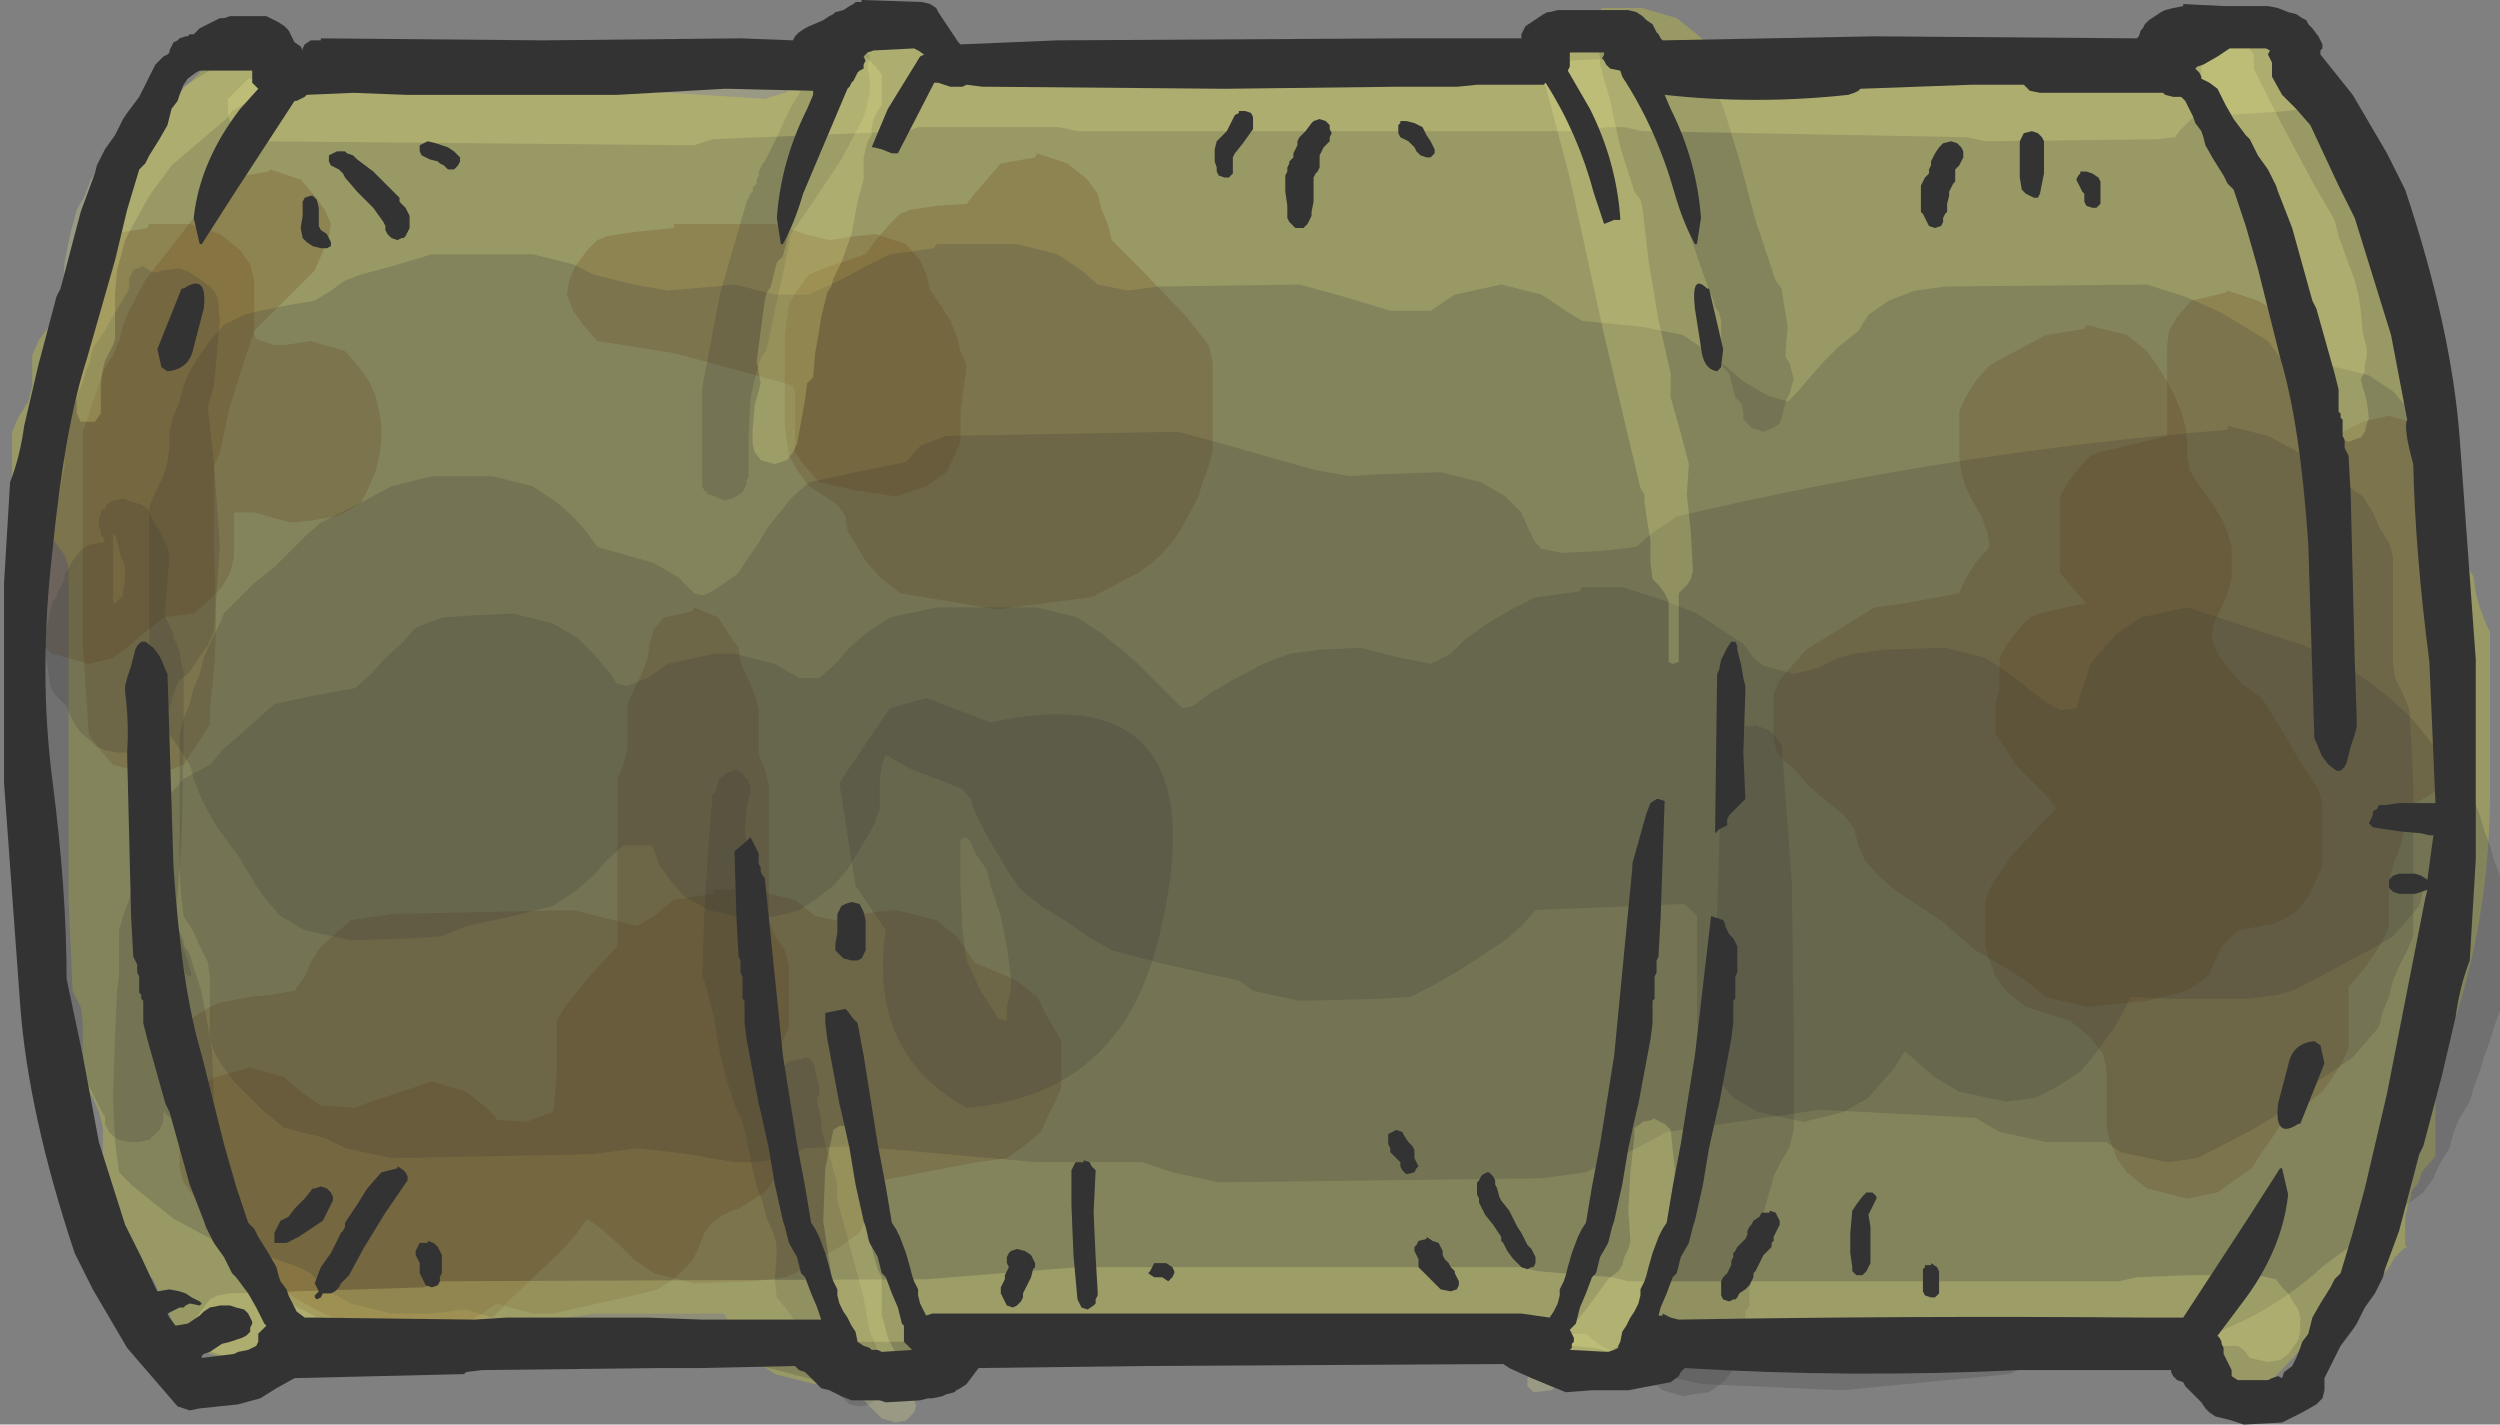 <?xml version="1.0" encoding="UTF-8" standalone="no"?>
<svg xmlns:xlink="http://www.w3.org/1999/xlink" height="35.3px" width="61.95px" xmlns="http://www.w3.org/2000/svg">
  <rect width="100%" height="100%" fill="#808080" stroke="none"/>
  <g transform="matrix(1.0, 0.0, 0.0, 1.0, 30.95, 17.75)">
    <path d="M11.5 -16.55 L11.75 -16.3 22.35 -16.3 22.6 -16.7 22.85 -17.05 23.25 -17.3 23.5 -17.4 24.25 -17.55 25.1 -17.3 25.6 -16.9 26.0 -16.55 26.35 -16.2 26.5 -15.8 26.6 -15.45 26.75 -15.05 26.75 -14.7 26.75 -14.3 26.75 -13.95 26.8 -13.6 27.5 -12.8 28.6 -11.65 28.85 -11.3 29.25 -10.55 29.3 -9.8 29.35 -8.3 29.35 -7.95 29.35 -6.45 29.35 -5.7 29.35 -5.3 29.45 -4.95 29.7 -4.55 29.95 -4.15 30.15 -3.8 30.35 -3.45 30.4 -3.05 30.5 -2.7 30.65 -2.3 30.75 -2.1 30.75 1.65 Q30.8 5.25 29.5 8.6 L29.5 8.8 29.5 8.9 29.5 9.0 29.5 9.05 29.5 9.15 29.45 9.25 29.45 9.35 29.4 9.45 29.4 9.75 29.4 10.9 29.35 10.95 29.1 11.25 29.05 11.3 29.0 11.5 28.95 11.6 28.85 11.7 28.8 11.8 28.8 11.9 28.75 12.05 28.7 12.15 28.7 12.25 28.65 12.35 28.65 12.45 28.65 12.75 28.65 12.9 28.65 13.1 28.7 13.15 28.6 13.2 28.5 13.3 28.4 13.4 28.25 13.65 28.1 13.85 27.95 14.05 27.85 14.15 27.65 14.25 26.2 15.55 25.25 16.55 24.75 16.55 23.75 16.35 20.75 15.8 11.25 15.8 10.35 16.2 10.0 16.45 9.25 16.55 8.25 16.3 7.75 15.95 7.4 15.55 7.35 15.3 -4.25 15.3 -5.5 15.7 -6.0 15.95 -6.75 16.05 -8.25 16.35 -9.25 16.55 -10.75 16.55 -11.75 16.3 -12.25 15.95 -12.65 15.55 -12.8 15.2 -13.0 14.8 -16.25 14.8 -20.25 15.45 -22.0 15.95 -22.75 16.0 -24.75 16.05 -25.75 15.8 -26.25 15.45 -26.65 15.05 -26.8 14.7 -27.0 14.3 -27.15 13.95 -27.6 13.55 -28.0 13.2 -28.25 12.8 -28.35 12.45 -28.4 12.05 -28.4 11.3 -28.4 10.55 -28.4 10.2 -28.5 9.8 -28.65 9.45 -28.9 9.05 -28.9 8.7 -28.9 8.3 -28.9 7.95 -28.9 7.55 -28.95 7.2 -29.15 6.8 -29.25 4.55 -29.25 4.2 -29.25 1.55 -29.25 -1.8 -29.25 -3.7 -29.35 -4.0 -29.65 -4.4 -30.1 -4.8 -30.5 -5.2 -30.6 -5.55 -30.65 -5.95 -30.65 -6.3 -30.65 -6.7 -30.65 -7.05 -30.5 -7.4 -30.25 -7.8 -30.15 -8.2 -30.15 -8.55 -30.15 -8.95 -30.0 -9.3 -29.75 -9.65 -29.4 -10.05 -29.25 -10.45 -29.15 -10.8 -29.0 -11.2 -28.9 -11.55 -28.65 -11.95 -28.5 -12.3 -28.4 -12.7 -28.15 -13.05 -28.0 -13.45 -27.65 -13.8 -27.4 -14.2 -27.15 -14.55 -27.0 -14.95 -26.65 -15.3 -26.25 -15.7 -25.9 -16.05 -25.4 -16.3 -24.75 -16.4 -21.25 -16.45 -20.4 -16.2 -19.9 -15.8 -12.0 -15.3 -11.5 -15.45 -11.15 -15.65 -10.9 -15.8 -10.4 -16.05 -10.0 -16.4 -9.65 -16.7 -9.4 -16.8 -8.75 -16.95 -7.9 -16.7 -7.4 -16.3 6.1 -16.3 6.5 -16.7 7.25 -17.05 7.75 -17.3 8.0 -17.4 8.7 -17.5 8.75 -17.55 9.75 -17.55 10.6 -17.3 11.1 -16.9 11.5 -16.55" fill="#999966" fill-rule="evenodd" stroke="none"/>
    <path d="M19.6 -2.55 L20.25 -2.7 20.75 -2.8 20.4 -3.2 20.1 -3.55 20.1 -3.95 20.1 -4.3 20.1 -4.7 20.1 -5.05 20.1 -5.45 20.3 -5.8 20.6 -6.2 20.85 -6.45 21.1 -6.55 21.75 -6.7 22.75 -6.95 22.75 -7.3 22.75 -7.7 22.75 -8.05 22.75 -8.45 22.75 -9.2 22.8 -9.55 23.0 -9.9 23.35 -10.3 24.2 -10.5 24.25 -10.55 25.0 -10.3 25.35 -10.1 26.0 -9.8 26.35 -9.4 26.6 -9.05 26.7 -8.7 26.75 -8.3 26.75 -7.95 26.75 -7.55 26.75 -6.95 27.1 -7.05 27.6 -7.3 28.25 -7.45 29.1 -7.2 29.6 -6.8 29.85 -6.4 30.0 -6.05 30.15 -4.55 30.1 -1.95 30.1 -0.45 30.1 0.7 29.95 1.05 29.75 1.45 29.5 1.8 28.85 2.2 28.6 2.55 28.6 2.95 28.5 3.3 28.35 3.7 28.25 4.05 28.25 4.45 28.25 4.8 28.25 5.2 28.1 5.55 27.85 5.95 27.6 6.3 27.25 6.7 27.25 7.05 27.25 7.45 27.25 7.8 27.25 8.2 27.1 8.55 26.85 8.95 26.6 9.3 26.1 9.7 25.6 10.05 25.35 10.45 25.1 10.8 24.85 11.2 24.35 11.55 24.0 11.8 23.25 11.95 22.25 11.7 21.75 11.3 21.5 10.95 21.35 10.55 21.25 10.2 21.25 9.8 21.25 9.45 21.25 9.05 21.25 8.7 21.15 8.35 20.85 7.95 20.35 7.55 19.25 7.2 18.75 6.8 18.5 6.45 18.35 6.05 18.25 5.7 18.25 5.3 18.25 4.95 18.25 4.55 18.4 4.2 18.9 3.45 19.6 2.7 20.0 2.3 19.8 2.0 19.35 1.55 19.0 1.2 18.75 0.8 18.5 0.45 18.5 0.05 18.5 -0.3 18.6 -0.7 18.6 -1.05 18.6 -1.45 18.8 -1.8 19.1 -2.2 19.35 -2.45 19.6 -2.55" fill="#663300" fill-opacity="0.2" fill-rule="evenodd" stroke="none"/>
    <path d="M19.75 -9.45 L20.7 -9.6 20.75 -9.7 21.75 -9.45 22.25 -9.05 22.5 -8.7 22.75 -8.3 22.95 -7.9 23.1 -7.55 23.2 -7.2 23.25 -6.8 23.25 -6.45 23.3 -6.1 23.6 -5.65 23.85 -5.3 24.1 -4.9 24.25 -4.55 24.35 -4.2 24.35 -3.8 24.35 -3.45 24.25 -3.05 24.1 -2.7 23.9 -2.3 23.85 -1.95 24.0 -1.55 24.25 -1.2 24.6 -0.8 25.1 -0.45 25.35 -0.05 25.6 0.35 26.0 1.05 26.5 1.8 26.6 2.2 26.6 2.55 26.6 2.95 26.6 3.3 26.6 3.7 26.45 4.05 26.25 4.45 26.0 4.8 25.6 5.05 25.35 5.15 24.5 5.3 24.1 5.7 23.95 6.05 23.75 6.45 23.25 6.8 22.25 7.05 21.25 7.15 20.75 7.2 19.75 6.95 19.25 6.55 18.7 6.2 18.0 5.8 17.6 5.45 17.2 5.1 16.0 4.3 15.6 3.95 15.25 3.55 15.1 3.2 15.0 2.8 14.75 2.45 14.25 2.05 13.85 1.7 13.5 1.3 13.1 0.95 13.0 0.55 13.0 0.2 13.0 -0.2 13.0 -0.55 13.15 -0.9 13.8 -1.65 15.5 -2.7 16.25 -2.8 17.6 -3.05 17.75 -3.4 18.0 -3.8 18.35 -4.2 18.3 -4.55 18.15 -4.95 17.95 -5.3 17.75 -5.7 17.65 -6.05 17.6 -6.45 17.6 -6.8 17.6 -7.2 17.6 -7.55 17.75 -7.9 18.0 -8.3 18.35 -8.7 19.0 -9.05 19.75 -9.45" fill="#663300" fill-opacity="0.2" fill-rule="evenodd" stroke="none"/>
    <path d="M-13.75 -2.7 L-13.15 -2.45 -12.9 -2.05 -12.65 -1.7 -12.6 -1.35 -12.4 -0.9 -12.25 -0.55 -12.15 -0.2 -12.15 0.2 -12.15 0.55 -12.15 0.95 -12.0 1.3 -11.9 1.7 -11.9 2.45 -11.9 3.55 -11.9 4.7 -11.9 5.05 -11.75 5.45 -11.5 5.8 -11.4 6.2 -11.4 6.55 -11.4 6.95 -11.4 7.3 -11.4 7.7 -11.55 8.05 -11.75 8.45 -12.0 8.8 -11.85 9.2 -11.65 9.6 -11.5 9.95 -11.4 10.3 -11.4 10.7 -11.5 11.05 -11.75 11.45 -12.0 11.8 -12.4 12.05 -12.65 12.2 Q-13.0 12.3 -13.3 12.55 L-13.5 12.8 -13.65 13.2 -13.8 13.5 -14.25 13.95 -14.65 14.2 -15.25 14.35 -17.25 14.8 -17.75 14.8 -18.65 14.55 -19.0 14.8 -19.4 15.05 -19.65 15.15 -20.25 15.3 Q-21.95 15.4 -23.4 14.55 L-24.0 14.2 -24.75 13.45 -25.85 12.3 -26.4 11.55 -26.5 11.2 -26.5 10.8 -26.5 10.45 -26.5 10.05 -26.35 9.7 -26.15 9.3 -25.65 8.95 -24.75 8.7 -23.9 8.95 -23.5 9.3 -23.15 9.55 -23.0 9.65 -22.15 9.7 -21.9 9.6 -21.15 9.35 -20.25 9.05 -19.4 9.3 -18.9 9.7 -18.65 9.95 -18.65 10.0 -17.9 10.05 -17.25 9.8 -17.2 9.45 -17.15 8.7 -17.15 7.95 -17.15 7.55 -16.95 7.2 -16.35 6.45 -15.65 5.7 -15.65 4.55 -15.65 3.05 -15.65 1.55 -15.5 1.2 -15.4 0.8 -15.4 0.45 -15.4 0.05 -15.4 -0.3 -15.25 -0.65 -15.05 -1.05 -14.9 -1.45 -14.85 -1.8 -14.75 -2.15 -14.5 -2.45 -14.25 -2.5 -13.8 -2.6 -13.75 -2.7" fill="#663300" fill-opacity="0.2" fill-rule="evenodd" stroke="none"/>
    <path d="M-10.0 4.95 L-9.25 4.85 -8.75 4.8 -7.75 5.05 -7.25 5.45 -7.0 5.8 -6.8 6.1 -5.75 6.55 -5.25 6.95 -5.05 7.35 -4.85 7.7 -4.65 8.05 -4.65 8.45 -4.65 8.8 -4.65 9.2 -4.8 9.55 -5.0 9.95 -5.15 10.3 -5.65 10.7 -6.0 10.95 -6.75 11.05 -9.1 11.5 -9.15 11.7 -9.3 12.05 -9.5 12.45 -9.65 12.8 -10.15 13.15 -10.9 13.6 -11.25 13.8 -11.5 13.9 -12.25 14.0 -13.75 14.05 -14.75 13.8 -15.25 13.45 -15.65 13.05 -16.05 12.7 -16.4 12.45 -16.65 12.8 -17.0 13.2 -18.15 14.3 -18.9 15.05 -19.25 15.3 -19.5 15.4 -20.25 15.55 -21.25 15.55 -22.25 15.3 Q-22.65 15.15 -23.0 14.95 L-23.75 14.55 -24.5 14.2 -24.9 13.8 -25.25 13.45 -25.6 13.05 -25.75 12.7 -25.85 12.3 -25.9 11.95 -25.9 11.55 -25.95 11.2 -26.15 10.8 -26.25 10.45 -26.4 10.05 -26.6 9.7 -26.75 9.3 -26.75 8.95 -26.75 8.55 -26.65 8.2 -26.4 7.8 -26.15 7.45 -25.75 7.2 -25.5 7.1 -24.75 6.95 -24.25 6.9 -23.65 6.8 -23.4 6.45 -23.25 6.1 -23.0 5.7 -22.25 5.05 -21.25 4.9 -16.75 4.8 -15.75 5.05 -15.15 5.2 -14.75 4.95 -14.25 4.55 -13.3 4.4 -13.25 4.3 -12.25 4.3 -11.25 4.55 -10.75 4.95 -10.25 5.05 -10.0 4.95" fill="#663300" fill-opacity="0.2" fill-rule="evenodd" stroke="none"/>
    <path d="M-6.15 -13.7 L-5.3 -13.85 -5.25 -13.95 -4.5 -13.7 -4.0 -13.3 -3.75 -12.95 -3.65 -12.55 -3.5 -12.2 -3.4 -11.8 -2.7 -11.1 -1.55 -9.9 -1.0 -9.2 -0.9 -8.8 -0.9 -8.45 -0.9 -7.7 -0.9 -6.95 -0.9 -6.55 -1.0 -6.2 -1.15 -5.8 -1.25 -5.45 -1.65 -4.7 Q-2.05 -4.0 -2.75 -3.55 L-3.9 -2.95 -6.25 -2.65 -8.65 -3.05 -9.15 -3.45 -9.5 -3.85 -9.95 -4.6 -10.0 -4.95 -10.2 -5.25 -10.9 -5.7 -11.2 -6.1 -11.4 -6.45 -11.5 -7.2 -11.5 -8.3 -11.5 -9.45 -11.4 -10.2 -11.2 -10.55 -10.9 -10.95 -10.4 -11.15 -9.5 -11.45 -9.25 -11.8 -8.9 -12.2 -8.65 -12.45 -8.4 -12.55 -7.75 -12.65 -7.0 -12.7 -6.8 -12.95 -6.5 -13.3 -6.15 -13.7" fill="#663300" fill-opacity="0.2" fill-rule="evenodd" stroke="none"/>
    <path d="M-11.0 -11.95 L-10.4 -11.8 -9.75 -11.9 -9.25 -11.95 -8.5 -11.7 -8.15 -11.3 -8.0 -10.95 -7.9 -10.55 -7.65 -10.2 -7.4 -9.8 -7.25 -9.45 -7.15 -9.05 -7.0 -8.7 -7.05 -8.3 -7.1 -7.95 -7.15 -7.55 -7.15 -7.2 -7.15 -6.8 -7.3 -6.45 -7.5 -6.05 -8.0 -5.7 -8.75 -5.45 -9.75 -5.6 -10.65 -5.8 -11.0 -6.2 -11.25 -6.55 -11.25 -6.95 -11.25 -7.3 -11.25 -7.7 -11.25 -8.05 -11.3 -8.2 -14.25 -9.0 -16.15 -9.3 -16.5 -9.7 -16.75 -10.05 -16.9 -10.45 -16.85 -10.8 -16.7 -11.15 -16.4 -11.55 -16.15 -11.8 -15.9 -11.9 -15.25 -12.0 -14.25 -12.1 -14.25 -12.2 -11.75 -12.2 -11.0 -11.95" fill="#663300" fill-opacity="0.2" fill-rule="evenodd" stroke="none"/>
    <path d="M-24.6 -9.35 L-24.15 -9.2 -23.9 -9.2 -23.25 -9.3 -22.4 -9.05 -22.05 -8.65 -21.8 -8.3 -21.65 -7.95 -21.55 -7.55 -21.5 -7.2 -21.5 -6.8 -21.55 -6.45 -21.65 -6.05 -21.8 -5.7 -22.0 -5.3 -22.4 -5.05 -22.65 -4.95 -23.25 -4.85 -23.75 -4.8 -24.65 -5.05 -25.15 -5.05 -25.15 -4.7 -25.15 -4.3 -25.15 -3.95 -25.25 -3.55 -25.45 -3.2 -25.8 -2.85 -26.15 -2.55 -26.9 -2.45 -27.4 -2.05 -27.8 -1.7 -28.15 -1.45 -28.75 -1.3 -29.65 -1.55 -30.15 -1.95 -30.4 -2.3 -30.5 -2.7 -30.5 -3.05 -30.5 -3.8 -30.5 -4.95 -30.5 -5.7 -30.45 -6.05 -30.25 -6.45 -30.0 -6.8 -29.9 -7.2 -29.9 -7.55 -29.9 -7.95 -29.9 -8.7 -29.9 -9.05 -29.75 -9.4 -29.55 -9.8 -29.4 -10.2 -29.0 -10.55 -28.9 -10.95 -28.75 -11.3 -28.4 -11.7 -28.15 -11.95 -27.9 -12.0 -27.3 -12.1 -27.25 -12.2 -26.25 -12.2 -25.5 -11.95 -25.0 -11.55 -24.75 -11.2 -24.65 -10.8 -24.65 -10.45 -24.65 -10.05 -24.65 -9.7 -24.65 -9.45 -24.6 -9.35" fill="#663300" fill-opacity="0.2" fill-rule="evenodd" stroke="none"/>
    <path d="M-23.5 -13.3 L-23.15 -12.9 -22.9 -12.55 -22.75 -12.2 -22.8 -11.85 -23.0 -11.4 -23.15 -11.05 -23.5 -10.7 -23.9 -10.3 -24.25 -9.95 -24.65 -9.55 -24.9 -8.8 -25.25 -7.7 -25.5 -6.55 -25.65 -6.2 -25.65 -4.3 -25.6 -2.45 Q-25.6 -1.3 -25.75 -0.2 L-25.75 0.2 -26.0 0.6 -26.2 0.9 -26.4 1.2 -26.65 1.3 -27.25 1.45 -28.15 1.2 -28.5 0.8 -28.75 0.45 -28.9 -1.8 -28.9 -4.05 -28.9 -6.7 -28.9 -7.05 -28.75 -7.45 -28.65 -7.8 -28.5 -8.2 -28.4 -8.55 -28.15 -8.95 -28.0 -9.3 -27.9 -9.7 -27.75 -10.05 -27.35 -10.8 -26.15 -12.35 -25.15 -13.3 -24.9 -13.4 -24.3 -13.5 -24.25 -13.55 -23.5 -13.3" fill="#663300" fill-opacity="0.2" fill-rule="evenodd" stroke="none"/>
    <path d="M8.25 -9.8 L9.75 -9.65 10.75 -9.45 11.35 -9.05 11.85 -8.65 12.25 -8.3 12.85 -7.95 13.35 -7.8 13.6 -8.05 13.9 -8.4 14.25 -8.8 14.6 -9.15 15.1 -9.55 15.35 -9.95 15.85 -10.3 16.5 -10.55 17.25 -10.65 22.25 -10.7 23.2 -10.4 24.1 -10.0 25.25 -9.3 25.5 -8.95 Q25.6 -8.8 25.75 -8.8 L26.75 -8.7 27.75 -8.45 28.35 -8.05 28.7 -7.65 29.0 -7.3 29.1 -6.95 29.25 -6.55 29.35 -6.2 29.4 -5.8 29.5 -5.45 29.6 -5.05 29.75 -4.7 29.85 -4.3 29.85 -3.95 29.85 -2.8 29.85 -2.05 29.85 -1.7 29.85 -0.95 29.85 -0.2 29.85 0.55 29.8 1.3 29.75 1.7 29.6 2.05 29.35 2.45 29.35 2.8 29.35 3.2 29.35 3.55 29.25 3.95 29.1 4.3 29.0 4.7 28.7 5.05 28.35 5.45 27.75 5.8 27.0 6.2 26.35 6.55 25.85 6.8 25.5 6.9 24.75 7.0 22.75 7.0 21.85 6.95 21.65 7.35 21.45 7.7 21.2 8.05 20.9 8.45 20.6 8.8 20.0 9.2 19.5 9.45 18.75 9.55 17.6 9.3 17.0 8.95 16.6 8.6 16.25 8.3 16.0 8.7 15.7 9.05 15.35 9.45 14.75 9.8 13.75 10.05 12.6 9.8 12.0 9.45 11.65 9.05 11.4 8.7 11.25 8.3 11.15 7.95 11.1 7.55 11.1 6.8 11.1 6.45 11.1 6.05 11.1 5.7 11.1 5.3 11.1 4.95 10.85 4.7 10.75 4.65 7.1 4.8 6.75 5.2 6.35 5.55 5.2 6.3 4.5 6.7 4.0 6.95 3.25 7.0 1.25 7.05 0.1 6.8 -0.25 6.55 -1.4 6.3 -2.25 6.1 -3.4 5.8 -4.0 5.45 -4.5 5.1 -5.15 4.7 -5.65 4.3 -5.9 3.95 -6.15 3.55 -6.35 3.2 -6.55 2.85 -6.75 2.45 -6.9 2.05 -7.1 1.8 -8.4 1.3 -9.0 0.95 -9.1 1.2 -9.15 1.55 -9.15 1.95 -9.15 2.3 -9.3 2.7 -9.5 3.05 -9.95 3.8 -10.3 4.2 -10.75 4.55 -11.15 4.8 -11.5 4.9 -12.25 5.05 -13.4 4.8 -14.0 4.45 -14.35 4.05 -14.6 3.7 -14.75 3.3 -14.8 3.2 -15.5 3.2 -15.9 3.55 -16.25 3.95 -16.65 4.3 -17.25 4.7 -18.25 4.95 -19.4 5.2 -20.0 5.45 -20.75 5.5 -22.25 5.55 -23.4 5.3 -24.0 4.95 -24.35 4.55 -24.6 4.2 -25.05 3.45 -25.35 3.05 -25.6 2.7 -25.8 2.35 -26.0 1.95 -26.15 1.55 -26.25 1.2 -26.5 0.8 -26.75 0.45 -27.0 0.05 -27.15 -0.3 -27.2 -0.7 -27.25 -1.45 -27.25 -2.2 -27.25 -2.55 -27.25 -2.95 -27.25 -3.3 -27.25 -3.7 -27.25 -4.45 -27.25 -4.8 -27.25 -5.2 -27.1 -5.55 -26.9 -5.95 -26.8 -6.3 -26.75 -6.7 -26.75 -7.05 -26.65 -7.45 -26.5 -7.8 -26.4 -8.2 -26.25 -8.55 -26.0 -8.95 -25.75 -9.3 -25.4 -9.7 -24.9 -9.95 -24.5 -10.05 -23.75 -10.2 -23.15 -10.3 -22.75 -10.55 -22.4 -10.8 -22.0 -10.95 -21.25 -11.15 -20.25 -11.45 -17.75 -11.45 -16.75 -11.2 -16.25 -10.95 -15.25 -10.7 -14.4 -10.55 -13.25 -10.65 -12.75 -10.7 -11.75 -10.45 -10.9 -10.45 -10.15 -10.8 -9.4 -11.2 -8.9 -11.45 -8.5 -11.5 -7.8 -11.6 -7.75 -11.7 -5.75 -11.7 -4.75 -11.45 -4.15 -11.05 -3.75 -10.7 -3.0 -10.55 -2.25 -10.65 1.25 -10.7 2.35 -10.4 3.5 -10.05 4.5 -10.05 5.1 -10.45 6.25 -10.7 7.25 -10.45 7.85 -10.05 8.25 -9.8" fill="#333333" fill-opacity="0.2" fill-rule="evenodd" stroke="none"/>
    <path d="M4.75 -6.05 L5.75 -5.8 6.35 -5.45 6.75 -5.05 6.9 -4.7 7.1 -4.3 7.25 -4.15 7.75 -4.05 8.75 -4.1 9.6 -4.2 10.0 -4.55 10.6 -4.95 Q17.35 -6.55 24.25 -7.1 L24.25 -7.2 25.25 -6.95 26.0 -6.55 26.75 -6.2 27.1 -5.8 27.6 -5.45 27.85 -5.05 28.0 -4.7 28.25 -4.3 28.35 -3.95 28.35 -3.55 28.35 -3.2 28.35 -2.45 28.35 -1.7 28.35 -1.3 28.4 -0.95 28.6 -0.55 28.75 -0.2 28.8 0.55 28.85 1.7 28.85 3.55 28.85 5.45 28.7 5.8 28.5 6.2 28.35 6.55 28.25 6.95 28.1 7.3 28.0 7.7 27.7 8.05 27.35 8.45 26.85 8.8 26.25 9.2 25.85 9.55 25.35 9.95 24.85 10.25 23.5 10.95 22.75 11.05 21.6 10.8 21.25 10.55 20.75 10.55 19.75 10.55 18.6 10.3 18.0 9.95 14.15 9.75 10.35 10.3 9.6 10.7 8.85 11.05 8.35 11.3 7.25 11.45 -0.75 11.55 -1.9 11.3 -2.65 11.05 -3.75 11.05 -5.25 11.05 -9.75 10.65 -11.0 10.7 -11.5 10.95 -12.25 11.05 -12.75 11.05 -13.9 10.85 -15.15 10.7 -16.25 10.85 -21.25 10.95 -22.4 10.7 -22.9 10.45 -23.9 10.2 -24.4 9.8 -24.75 9.45 -25.15 9.05 -25.45 8.65 -25.65 8.3 -25.75 7.95 -25.75 7.55 -25.75 7.2 -25.75 6.8 -25.75 6.45 -25.8 6.1 -26.0 5.7 -26.15 5.35 -26.4 4.95 -26.45 4.55 -26.5 3.8 -26.5 2.7 -26.5 1.2 -26.5 0.45 -26.4 0.05 -26.25 -0.3 -26.15 -0.7 -26.0 -1.05 -25.9 -1.45 -25.75 -1.8 -25.55 -2.2 -25.4 -2.55 -25.0 -2.95 -24.65 -3.3 -24.15 -3.7 -23.4 -4.45 -23.0 -4.8 -22.5 -5.05 -21.9 -5.35 -21.25 -5.7 -20.25 -5.95 -18.75 -5.95 -17.75 -5.7 -17.15 -5.3 -16.75 -4.95 -16.4 -4.55 -16.15 -4.2 -14.75 -3.8 -14.15 -3.45 -13.75 -3.05 -13.55 -3.0 Q-13.35 -3.05 -13.15 -3.2 L-12.65 -3.55 -12.4 -3.95 -12.15 -4.3 -11.95 -4.65 -11.35 -5.4 -10.9 -5.8 -9.75 -6.05 -8.5 -6.3 -8.15 -6.7 -7.5 -6.95 -1.75 -7.05 -0.65 -6.75 1.65 -6.1 2.5 -5.95 3.25 -6.0 4.75 -6.05" fill="#333333" fill-opacity="0.2" fill-rule="evenodd" stroke="none"/>
    <path d="M-9.55 -16.6 L-9.5 -16.5 -9.4 -16.35 -9.4 -16.25 -9.45 -16.15 -9.45 -16.05 -9.4 -15.85 -9.4 -15.7 -9.4 -15.5 -9.4 -15.4 -9.45 -15.3 -9.45 -15.2 -9.5 -15.0 -9.55 -14.85 -9.6 -14.75 -10.1 -13.8 -10.9 -12.6 -11.35 -11.95 -11.5 -11.2 -11.75 -10.05 -11.95 -9.1 -12.0 -9.0 -12.05 -8.95 -12.1 -8.85 -12.15 -8.75 -12.15 -8.65 -12.2 -8.55 -12.35 -7.9 -12.4 -6.95 -12.4 -6.0 -12.4 -5.95 -12.45 -5.85 -12.45 -5.75 -12.5 -5.65 -12.55 -5.55 -12.7 -5.45 -12.8 -5.4 -13.0 -5.35 -13.25 -5.45 -13.4 -5.5 -13.5 -5.6 -13.55 -5.7 -13.55 -8.15 -13.1 -10.5 -12.45 -12.75 -12.4 -12.85 -12.35 -12.95 -12.3 -13.0 -12.3 -13.1 -12.2 -13.2 -12.2 -13.3 -12.15 -13.4 -12.15 -13.5 -12.1 -13.6 -12.05 -13.7 -12.0 -13.75 -11.95 -13.85 -11.7 -14.35 -11.35 -15.1 -10.95 -15.75 -10.95 -15.85 -10.95 -15.95 -10.9 -16.0 -10.9 -16.1 -10.9 -16.2 -10.8 -16.3 -10.7 -16.4 -10.55 -16.5 -10.5 -16.6 -10.4 -16.7 -10.3 -16.75 -10.2 -16.85 -10.0 -16.85 -9.75 -16.8 -9.65 -16.7 -9.55 -16.6" fill="#333333" fill-opacity="0.2" fill-rule="evenodd" stroke="none"/>
    <path d="M-10.2 11.6 L-10.2 11.7 -10.2 11.8 -10.2 11.9 -10.2 12.0 -9.9 13.1 -9.55 14.4 -9.4 15.25 -9.35 15.35 -9.3 15.45 -9.2 15.75 -9.1 16.1 -9.1 16.5 -9.1 16.55 -9.15 16.65 -9.15 16.75 -9.2 16.85 -9.3 16.95 -9.4 17.05 -9.65 17.1 -9.9 17.05 -10.1 16.85 -10.5 16.5 -10.7 16.3 -10.7 16.2 -10.75 16.1 -10.8 16.0 -10.8 15.9 -10.85 15.8 -10.9 15.75 -10.95 15.65 -10.95 15.55 -10.95 15.45 -11.1 15.2 -11.45 14.7 -11.7 14.4 -11.75 13.95 -11.7 13.3 Q-11.7 12.95 -11.85 12.65 L-11.9 12.55 -11.95 12.45 -12.0 12.25 -12.05 12.05 -12.1 11.9 -12.15 11.8 -12.3 11.25 -12.45 10.45 -12.6 9.9 -12.65 9.85 -12.7 9.75 -12.95 9.0 -13.15 8.15 -13.25 7.5 -13.3 7.3 -13.4 6.9 -13.5 6.55 -13.55 6.45 -13.5 4.95 -13.4 3.25 -13.3 2.05 -13.3 1.95 -13.2 1.85 -13.2 1.75 -13.15 1.65 -13.15 1.55 -13.05 1.5 -12.95 1.4 -12.75 1.35 -12.75 1.3 -12.55 1.4 -12.5 1.5 -12.4 1.6 -12.4 1.65 -12.35 1.75 -12.35 1.85 -12.4 2.05 -12.45 2.25 -12.45 2.4 -12.5 2.8 -12.45 3.15 -12.45 3.25 -12.5 4.1 -12.5 5.15 -12.5 6.05 -12.5 6.15 -12.45 6.25 -12.25 7.1 -12.05 8.15 -11.8 8.8 -11.6 8.75 -11.5 8.65 -11.4 8.55 -11.15 8.5 -11.1 8.5 -11.0 8.45 -10.85 8.5 -10.8 8.6 -10.75 8.7 -10.75 8.8 -10.7 9.0 -10.65 9.15 -10.65 9.25 -10.65 9.35 -10.7 9.45 -10.7 9.55 -10.65 9.75 -10.6 10.0 -10.6 10.2 -10.5 10.6 -10.35 11.05 -10.2 11.6" fill="#333333" fill-opacity="0.2" fill-rule="evenodd" stroke="none"/>
    <path d="M-27.65 -5.3 L-27.45 -5.25 -27.3 -5.15 -27.25 -5.05 -27.15 -4.85 -27.0 -4.6 -26.85 -4.3 -26.8 -4.2 -26.75 -3.95 -26.8 -3.35 -26.85 -2.8 -26.85 -2.5 -26.85 -2.45 -26.8 -2.35 -26.75 -2.25 -26.7 -2.15 -26.65 -2.05 -26.65 -1.95 -26.6 -1.85 -26.5 -1.6 -26.45 -1.3 -26.4 -1.1 -26.4 0.75 -26.45 3.1 -26.6 5.05 -26.55 5.15 -26.55 5.25 -26.5 5.35 -26.45 5.45 -26.4 5.55 -26.4 5.65 -26.35 5.75 -26.3 5.8 -26.25 5.9 -25.95 6.85 -25.7 8.25 -25.65 9.5 -25.7 9.55 -25.7 9.65 -25.75 9.75 -25.8 9.85 -25.95 9.95 -26.05 10.0 -26.25 10.05 -26.4 10.05 -26.65 10.0 -26.8 9.9 -26.9 9.8 -26.9 9.85 -26.9 9.95 -26.9 10.05 -26.95 10.15 -27.0 10.25 -27.05 10.3 -27.25 10.5 -27.3 10.5 -27.5 10.55 -27.75 10.55 -28.0 10.5 -28.15 10.4 -28.25 10.3 -28.3 10.2 -28.35 10.1 -28.35 10.0 -28.35 9.9 -28.4 9.85 -28.45 9.75 -28.55 9.55 -28.7 9.25 -28.75 9.15 -28.8 9.05 -28.8 9.0 -28.9 8.9 -29.0 8.6 -29.15 8.05 -29.3 7.4 -29.4 7.1 -29.4 7.0 -29.45 6.9 -29.55 6.75 -29.65 6.55 -29.7 6.45 -29.85 6.1 -30.0 5.4 -30.15 4.65 -30.25 4.4 -30.25 2.05 -30.1 -0.8 -29.65 -2.85 -29.55 -2.95 -29.55 -3.0 -29.5 -3.1 -29.45 -3.2 -29.4 -3.3 -29.35 -3.4 -29.35 -3.5 -29.3 -3.6 -29.25 -3.65 -29.15 -3.85 -29.0 -4.05 -28.9 -4.15 -28.75 -4.25 -28.5 -4.3 -28.4 -4.3 -28.35 -4.35 -28.4 -4.45 -28.45 -4.5 -28.45 -4.6 -28.5 -4.7 -28.5 -4.8 -28.5 -4.9 -28.45 -5.0 -28.45 -5.1 -28.35 -5.15 -28.3 -5.25 -28.15 -5.35 -28.1 -5.35 -27.9 -5.4 -27.65 -5.3" fill="#333333" fill-opacity="0.2" fill-rule="evenodd" stroke="none"/>
    <path d="M-25.55 -9.25 L-25.65 -8.2 -25.8 -7.65 -25.65 -6.3 -25.5 -4.2 -25.65 -2.1 -25.8 -1.75 -25.95 -1.55 -26.05 -1.4 -26.25 -1.1 -26.35 -1.0 -26.5 -0.9 -26.55 -0.8 -26.6 -0.7 -26.65 -0.5 -26.7 -0.45 -26.7 -0.35 -26.75 -0.25 -26.8 -0.15 -26.8 -0.05 -26.85 0.05 -26.9 0.15 -26.9 0.25 -26.95 0.35 -27.0 0.4 -27.1 0.5 -27.3 0.7 -27.4 0.8 -27.45 0.85 -27.55 0.9 -28.0 0.9 -28.3 0.85 -28.55 0.75 -28.95 0.4 -29.1 0.2 -29.2 0.0 -29.3 -0.25 -29.4 -0.35 -29.6 -0.55 -29.65 -0.65 -29.7 -0.75 -29.9 -2.05 -29.75 -4.2 -29.35 -6.2 -29.35 -6.45 -29.3 -6.65 -29.3 -6.75 -29.3 -6.85 -29.3 -7.0 -29.3 -7.2 -29.2 -7.4 -29.15 -7.6 -29.15 -7.7 -29.1 -7.75 -29.05 -7.85 -29.0 -8.05 -28.95 -8.15 -28.9 -8.25 -28.85 -8.45 -28.8 -8.6 -28.75 -8.7 -28.7 -8.8 -28.7 -8.9 -28.65 -9.1 -28.6 -9.2 -28.35 -9.55 -28.25 -9.75 -28.1 -10.0 -27.8 -10.5 -27.75 -10.6 -27.75 -10.7 -27.75 -10.75 -27.75 -10.85 -27.7 -10.95 -27.65 -11.05 -27.55 -11.1 -27.4 -11.15 -27.25 -11.05 -27.15 -11.0 -27.05 -11.0 -26.95 -11.05 -26.5 -11.1 -26.25 -11.0 -25.95 -10.8 -25.75 -10.65 -25.65 -10.55 -25.6 -10.45 -25.55 -10.35 -25.5 -9.8 -25.55 -9.25 M-28.05 -4.35 L-28.1 -4.5 -28.15 -4.5 -28.15 -3.85 -28.15 -3.2 -28.15 -2.8 -28.1 -2.8 -28.05 -2.85 -27.95 -2.95 -27.9 -3.0 -27.9 -3.1 -27.85 -3.4 -27.85 -3.7 -27.9 -3.85 -27.95 -3.95 -28.0 -4.15 -28.05 -4.35" fill="#333333" fill-opacity="0.2" fill-rule="evenodd" stroke="none"/>
    <path d="M-26.7 5.3 L-26.65 5.0 -26.55 5.1 -26.45 5.6 -26.3 6.05 -26.2 6.4 -26.25 6.45 -26.35 6.4 -26.5 5.85 -26.7 5.3" fill="#333333" fill-opacity="0.2" fill-rule="evenodd" stroke="none"/>
    <path d="M1.0 -1.55 L1.75 -1.65 2.75 -1.7 3.75 -1.45 4.5 -1.3 5.0 -1.55 5.35 -1.9 5.9 -2.3 6.6 -2.7 7.1 -2.95 7.5 -3.0 8.2 -3.1 8.25 -3.2 9.25 -3.2 10.2 -2.9 11.1 -2.55 11.7 -2.15 12.25 -1.8 12.5 -1.45 12.75 -1.25 13.5 -1.05 14.1 -1.2 14.6 -1.45 15.0 -1.55 15.75 -1.65 17.25 -1.7 18.25 -1.45 18.85 -1.05 19.35 -0.65 19.75 -0.35 20.1 -0.15 20.5 -0.2 20.6 -0.55 20.75 -0.95 20.85 -1.3 21.15 -1.65 21.5 -2.05 22.1 -2.45 23.25 -2.7 26.15 -1.75 Q27.7 -1.1 28.9 0.15 L30.1 1.7 30.35 2.05 30.5 2.45 30.6 2.8 30.75 3.2 30.85 3.55 31.0 3.95 31.0 4.3 31.0 4.7 31.0 5.05 31.0 5.45 31.0 6.2 31.0 6.95 31.0 7.3 30.85 7.7 30.75 8.05 30.6 8.45 30.5 8.8 30.35 9.2 30.25 9.55 30.0 9.95 29.85 10.3 29.75 10.7 29.5 11.1 29.35 11.45 29.1 11.8 26.65 13.6 Q24.85 15.25 22.45 15.7 L19.35 16.05 18.85 16.3 14.7 16.7 11.25 16.55 10.1 16.3 9.35 15.95 8.65 15.55 8.35 15.3 7.85 15.3 7.0 15.55 5.45 15.8 1.25 16.05 0.1 15.8 -1.0 15.45 -1.9 15.2 -2.5 15.45 -3.25 15.55 -6.0 15.8 -7.15 16.15 -8.25 16.45 -10.75 16.45 -11.9 16.15 -12.65 15.95 -13.0 15.8 -13.5 15.85 -14.25 15.9 -15.25 15.95 -16.4 15.65 -17.5 15.3 -19.4 14.7 -19.5 14.7 -20.25 14.8 -21.25 14.8 -22.25 14.55 -22.9 14.2 -23.25 13.8 -23.55 13.65 -24.25 13.4 -25.25 13.2 -26.0 12.8 -26.65 12.45 -27.15 12.05 -27.65 11.65 -28.0 11.3 -28.1 10.55 -28.15 9.45 -28.1 7.95 -28.05 6.8 -28.0 6.45 -28.0 5.3 -27.9 4.95 -27.75 4.55 -27.65 4.2 -27.5 3.8 -27.25 3.05 -27.0 2.3 -26.75 1.95 -26.4 1.55 -25.75 1.2 -25.4 0.8 -25.0 0.45 -24.55 0.05 -24.15 -0.3 -23.25 -0.5 -22.15 -0.7 -21.75 -1.05 -21.4 -1.45 -21.0 -1.8 -20.65 -2.2 -20.0 -2.45 -19.25 -2.5 -18.25 -2.55 -17.25 -2.3 -16.65 -1.95 -16.25 -1.55 -15.9 -1.15 -15.65 -0.8 -15.4 -0.75 -14.9 -0.95 -14.4 -1.3 -13.25 -1.55 -12.75 -1.55 -11.75 -1.3 -11.15 -0.95 -10.65 -0.95 -10.25 -1.3 -9.9 -1.7 -9.5 -2.05 -8.9 -2.45 -7.75 -2.7 -5.25 -2.7 -4.25 -2.45 -3.65 -2.05 -3.15 -1.65 -2.75 -1.3 -2.0 -0.55 -1.65 -0.2 -1.4 -0.25 -1.0 -0.55 -0.4 -0.9 0.35 -1.3 1.0 -1.55 M-6.9 3.1 L-7.0 3.0 -7.15 3.05 -7.15 4.2 -7.1 5.3 -7.0 6.05 -6.65 6.8 -6.2 7.5 -6.0 7.55 -6.0 7.2 -5.9 6.8 -5.9 6.45 -6.0 5.7 -6.15 4.95 -6.4 4.2 -6.5 3.8 -6.75 3.45 -6.9 3.1" fill="#333333" fill-opacity="0.2" fill-rule="evenodd" stroke="none"/>
    <path d="M-6.4 0.15 Q-0.6 -1.1 -2.25 5.55 -3.2 9.4 -7.0 9.7 -9.45 8.35 -9.0 5.3 L-9.75 4.2 -10.15 1.65 -8.9 -0.2 -8.0 -0.45 -6.4 0.15" fill="#333333" fill-opacity="0.2" fill-rule="evenodd" stroke="none"/>
    <path d="M12.9 0.35 L13.05 0.5 13.2 0.7 13.45 4.1 13.5 7.85 13.5 10.25 13.45 10.45 13.4 10.65 13.3 10.85 13.2 11.0 13.1 11.2 13.0 11.4 12.95 11.6 12.85 11.95 12.7 12.5 12.55 12.9 12.55 13.1 12.55 13.25 12.55 13.45 12.55 13.65 12.5 13.85 12.45 14.0 12.4 14.2 12.4 14.4 12.4 14.6 12.3 14.75 12.3 14.95 12.3 15.15 12.2 15.35 12.15 15.5 12.15 15.7 12.15 15.9 12.05 16.05 11.95 16.25 11.8 16.45 11.55 16.65 11.4 16.75 11.0 16.8 10.75 16.85 10.25 16.7 10.0 16.5 9.8 16.3 9.7 16.15 9.65 15.95 9.65 15.75 9.65 15.6 9.65 15.4 9.65 15.2 9.7 15.0 9.8 14.85 9.95 14.65 10.05 14.45 10.1 14.25 10.2 13.9 10.3 13.5 10.45 13.15 10.45 12.95 10.45 12.75 10.5 12.6 10.6 12.4 10.7 12.2 10.75 11.8 10.9 11.25 11.15 10.7 11.2 10.5 11.3 10.3 11.4 10.15 11.5 9.95 11.55 6.75 11.65 3.2 11.75 0.75 11.85 0.6 12.0 0.4 12.2 0.25 12.5 0.25 12.5 0.2 12.9 0.35" fill="#333333" fill-opacity="0.2" fill-rule="evenodd" stroke="none"/>
    <path d="M10.5 -16.75 L10.9 -16.6 11.05 -16.4 11.15 -16.25 11.3 -16.05 11.4 -15.85 11.5 -15.65 11.55 -15.5 11.65 -15.3 11.75 -15.1 12.15 -13.8 12.55 -12.3 13.05 -10.8 13.2 -10.6 13.25 -10.25 13.35 -9.65 13.3 -9.1 13.3 -8.9 13.4 -8.75 13.45 -8.55 13.5 -8.35 13.45 -8.2 13.4 -8.0 13.3 -7.8 13.25 -7.6 13.2 -7.4 13.15 -7.25 13.0 -7.15 12.75 -7.05 12.45 -7.15 12.25 -7.35 12.25 -7.55 12.2 -7.75 12.05 -7.9 12.0 -8.1 11.95 -8.3 11.9 -8.5 11.75 -8.65 11.7 -8.85 11.7 -9.05 11.7 -9.25 11.7 -9.4 11.7 -9.8 11.65 -10.0 11.55 -10.15 11.5 -10.35 11.4 -10.55 10.95 -11.85 10.45 -13.55 10.05 -15.05 10.0 -15.2 9.85 -15.45 9.75 -15.6 9.75 -15.8 9.75 -16.0 9.8 -16.15 9.9 -16.35 10.0 -16.55 10.2 -16.65 10.5 -16.7 10.5 -16.75" fill="#333333" fill-opacity="0.2" fill-rule="evenodd" stroke="none"/>
    <path d="M8.0 -14.5 L-4.25 -14.5 -4.7 -14.6 -8.2 -14.6 -8.45 -14.5 -13.3 -14.3 -13.75 -14.15 -24.5 -14.25 -24.95 -14.35 -25.1 -14.55 -25.25 -14.75 -25.3 -14.9 -25.3 -15.1 -25.3 -15.3 -25.15 -15.45 -24.8 -15.8 -17.5 -16.1 -16.2 -16.0 -16.05 -16.0 -13.95 -16.05 -13.5 -16.15 -9.6 -16.3 -9.5 -16.5 -9.35 -16.65 -9.2 -16.8 -9.05 -16.85 -8.75 -16.9 -8.0 -16.9 -7.55 -16.8 -7.35 -16.6 -7.25 -16.5 -7.2 -16.45 -4.5 -16.35 -4.1 -16.25 Q2.85 -15.9 9.75 -16.35 L10.15 -16.25 18.25 -16.1 18.65 -16.0 22.05 -16.0 22.25 -16.15 22.45 -16.35 22.55 -16.5 23.0 -16.55 25.75 -16.6 26.15 -16.5 26.4 -16.3 26.5 -16.1 26.55 -15.9 26.55 -15.75 26.5 -15.55 26.45 -15.35 26.25 -15.2 26.05 -15.05 25.75 -15.0 23.4 -14.85 23.2 -14.65 23.05 -14.5 22.95 -14.35 22.5 -14.3 18.25 -14.25 17.8 -14.35 9.75 -14.5 9.3 -14.6 8.9 -14.6 8.0 -14.5" fill="#ffff99" fill-opacity="0.2" fill-rule="evenodd" stroke="none"/>
    <path d="M26.05 15.1 L26.05 15.25 26.0 15.45 25.9 15.6 25.75 15.8 25.55 15.95 25.25 16.0 24.8 15.9 24.65 15.7 24.5 15.6 24.25 15.6 23.25 15.6 22.15 15.65 21.75 15.75 9.0 15.75 8.55 15.65 7.0 15.5 6.55 15.4 -4.3 15.4 -4.75 15.5 -6.5 15.5 -20.05 15.5 -20.5 15.65 -24.1 15.75 -24.5 15.9 -25.25 15.9 -25.7 15.75 -26.05 15.6 -26.2 15.35 -26.25 15.2 -26.2 15.05 -26.05 14.85 -25.9 14.65 -25.75 14.45 -25.55 14.35 -25.25 14.3 -20.45 14.15 -20.0 14.0 -8.0 13.95 -4.25 13.65 6.75 13.65 7.15 13.75 9.0 13.9 9.4 14.0 21.55 14.0 22.0 13.9 23.25 13.85 24.25 13.85 24.5 13.85 25.0 13.85 25.45 13.95 25.6 14.15 25.75 14.3 25.9 14.55 26.0 14.7 26.05 14.9 26.05 15.1" fill="#ffff99" fill-opacity="0.2" fill-rule="evenodd" stroke="none"/>
    <path d="M8.0 -17.25 L8.4 -17.1 8.55 -16.9 8.65 -16.75 8.65 -16.55 8.7 -16.35 8.7 -16.15 8.95 -15.25 9.2 -14.1 9.55 -13.0 9.7 -12.8 9.75 -12.6 9.9 -11.3 10.15 -9.8 10.45 -8.5 10.45 -7.9 10.65 -7.2 10.85 -6.45 10.9 -6.25 10.85 -5.5 10.95 -4.55 11.0 -3.6 10.95 -3.4 10.85 -3.25 10.65 -3.05 10.65 -2.65 10.65 -2.1 10.65 -1.55 10.65 -1.35 10.5 -1.3 10.4 -1.35 10.4 -1.55 10.4 -1.75 10.4 -2.1 10.4 -2.5 10.4 -2.85 10.3 -3.05 10.15 -3.25 10.0 -3.4 9.95 -3.8 9.95 -4.35 9.85 -4.95 9.8 -5.3 9.8 -5.5 9.7 -5.65 8.8 -9.45 7.95 -13.35 7.3 -15.8 7.3 -16.0 7.3 -16.15 7.3 -16.35 7.3 -16.55 7.35 -16.75 7.45 -16.9 7.55 -17.1 8.0 -17.2 8.0 -17.25" fill="#ffff99" fill-opacity="0.2" fill-rule="evenodd" stroke="none"/>
    <path d="M23.75 -16.65 L23.9 -16.8 24.0 -16.85 24.25 -16.9 24.55 -16.8 24.75 -16.6 24.9 -16.4 24.9 -16.25 24.9 -16.05 25.55 -14.75 26.35 -13.25 26.9 -12.3 27.0 -11.9 27.2 -11.35 27.4 -10.8 27.5 -10.4 27.55 -10.05 27.6 -9.5 27.7 -9.1 27.7 -8.9 27.65 -8.75 27.65 -8.55 27.55 -8.35 27.6 -8.15 27.65 -8.0 27.7 -7.8 27.75 -7.4 27.7 -7.25 27.65 -7.05 27.55 -6.9 27.5 -6.9 27.25 -6.8 26.95 -6.9 26.75 -7.1 26.7 -7.3 26.65 -7.65 26.55 -8.05 26.45 -8.4 26.3 -8.6 26.15 -9.55 25.95 -10.65 25.55 -11.8 24.8 -13.1 24.05 -14.6 23.55 -15.55 23.55 -15.75 23.6 -15.9 23.6 -16.1 23.65 -16.5 23.75 -16.65" fill="#ffff99" fill-opacity="0.2" fill-rule="evenodd" stroke="none"/>
    <path d="M-28.3 -13.65 L-27.9 -14.2 -27.35 -14.8 -27.0 -15.15 -26.8 -15.35 -26.25 -15.7 -25.35 -16.25 -25.25 -16.3 -24.5 -16.5 -24.25 -16.55 -23.95 -16.4 -23.8 -16.25 -23.75 -16.05 -23.6 -15.85 -23.7 -15.7 -23.85 -15.5 -24.2 -15.5 -24.6 -15.35 -24.95 -15.15 -25.2 -15.0 -25.35 -14.8 -26.7 -13.65 -27.25 -12.9 -27.75 -12.0 -27.85 -11.8 -28.05 -11.05 -28.1 -10.5 -28.1 -10.1 -28.1 -9.55 -28.1 -9.35 -28.15 -9.2 -28.25 -9.0 -28.35 -8.8 -28.4 -8.6 -28.45 -8.25 -28.45 -7.85 -28.45 -7.65 -28.45 -7.5 -28.6 -7.3 -28.95 -7.3 -29.05 -7.5 -29.05 -7.65 -29.05 -8.05 -29.05 -8.4 -29.05 -8.6 -29.15 -8.8 -29.3 -9.0 -29.4 -9.9 -29.4 -10.5 -29.35 -11.25 -29.2 -12.0 -29.1 -12.35 -29.05 -12.55 -28.85 -12.9 -28.7 -13.3 -28.55 -13.5 -28.3 -13.65" fill="#ffff99" fill-opacity="0.2" fill-rule="evenodd" stroke="none"/>
    <path d="M-9.75 -16.4 L-9.45 -16.3 -9.25 -16.1 -9.1 -15.9 -9.1 -15.75 -9.1 -15.55 -9.1 -15.35 -9.1 -15.15 -9.2 -15.0 -9.3 -14.8 -9.35 -14.6 -9.35 -14.4 -9.45 -14.25 -9.55 -13.85 -9.55 -13.65 -9.55 -13.5 -9.55 -13.3 -9.7 -12.75 -9.85 -11.95 -10.1 -11.25 -10.2 -11.05 -10.3 -10.85 -10.35 -10.65 -10.45 -10.5 -10.5 -10.3 -10.6 -9.9 -10.65 -9.55 -10.75 -9.0 -10.8 -8.4 -10.95 -8.25 -11.0 -7.85 -11.1 -7.3 -11.2 -6.75 -11.3 -6.55 -11.45 -6.35 -11.75 -6.25 -12.1 -6.35 -12.25 -6.55 -12.3 -6.75 -12.3 -7.1 -12.25 -7.7 -12.1 -8.25 -12.2 -8.8 -12.1 -9.55 -12.0 -10.3 -11.95 -10.5 -11.85 -10.65 -11.8 -10.85 -11.7 -11.25 -11.55 -11.4 -11.4 -12.0 -11.2 -12.75 -11.0 -13.5 -10.95 -13.65 -10.95 -13.85 -10.95 -14.05 -10.95 -14.25 -10.85 -14.4 -10.8 -14.6 -10.75 -14.8 -10.7 -15.0 -10.55 -15.15 -10.45 -15.35 -10.4 -15.55 -10.35 -15.75 -10.35 -15.9 -10.3 -16.1 -10.1 -16.3 -9.75 -16.4" fill="#ffff99" fill-opacity="0.2" fill-rule="evenodd" stroke="none"/>
    <path d="M-9.7 10.35 L-9.6 10.5 -9.55 11.25 -9.5 12.2 -9.45 12.95 -9.35 13.15 -9.3 13.35 -9.2 13.7 -9.1 13.9 -9.1 14.1 -9.1 14.25 -9.1 14.45 -9.1 14.65 -9.1 14.85 -9.05 15.0 -9.0 15.2 -8.95 15.4 -8.85 15.6 -8.55 16.15 -8.35 16.7 -8.25 17.1 -8.3 17.25 -8.4 17.35 -8.5 17.45 -8.75 17.5 -9.1 17.4 -9.5 17.0 -9.85 16.45 -10.05 16.1 -10.1 15.9 -10.2 15.7 -10.3 15.35 -10.35 15.15 -10.35 14.75 -10.35 14.4 -10.35 14.0 -10.35 13.85 -10.55 12.5 -10.5 11.2 -10.3 10.25 -10.15 10.15 -10.0 10.15 -9.85 10.15 -9.7 10.35" fill="#ffff99" fill-opacity="0.2" fill-rule="evenodd" stroke="none"/>
    <path d="M10.3 10.1 L10.45 10.25 10.55 11.2 10.55 12.35 10.55 13.25 10.5 13.45 10.45 13.65 10.4 13.85 10.3 14.0 10.2 14.2 10.15 14.4 9.95 14.6 9.7 14.95 9.5 15.35 8.8 15.85 7.7 16.5 7.5 16.7 7.05 16.75 6.9 16.6 6.9 16.4 7.0 16.2 7.2 16.0 7.25 15.85 7.4 15.65 7.55 15.45 7.9 15.25 8.35 14.7 8.9 13.95 9.15 13.75 9.25 13.6 9.3 13.4 9.4 13.2 9.45 13.0 9.4 12.25 9.45 11.3 9.55 10.4 9.55 10.2 9.7 10.1 9.75 10.05 10.0 10.0 10.0 9.95 10.3 10.1" fill="#ffff99" fill-opacity="0.2" fill-rule="evenodd" stroke="none"/>
    <path d="M15.15 -15.55 L15.1 -15.5 15.0 -15.45 14.85 -15.4 Q12.55 -15.15 10.3 -15.4 L10.45 -15.05 Q11.1 -13.75 11.2 -12.35 L11.1 -11.7 11.05 -11.7 Q10.75 -12.25 10.55 -12.95 10.1 -14.55 9.25 -15.85 L9.2 -16.0 8.95 -16.05 8.85 -16.15 8.8 -16.25 8.75 -16.3 8.8 -16.4 8.8 -16.45 7.95 -16.45 7.95 -16.4 7.95 -16.3 7.95 -16.2 7.95 -16.1 7.9 -16.0 8.45 -15.05 Q9.1 -13.75 9.2 -12.35 L9.2 -12.3 9.05 -12.3 8.8 -12.2 8.55 -12.95 Q8.15 -14.45 7.35 -15.7 L7.3 -15.65 5.65 -15.65 5.15 -15.6 3.6 -15.6 -0.6 -15.55 -6.4 -15.6 -6.6 -15.6 -7.0 -15.65 -7.1 -15.6 -7.25 -15.6 -7.4 -15.6 -7.55 -15.65 -7.7 -15.7 -7.8 -15.7 -8.7 -13.95 -8.85 -13.95 -9.1 -14.05 -9.3 -14.1 -9.35 -14.1 -8.95 -15.05 -8.15 -16.35 -8.05 -16.4 -8.2 -16.5 -8.3 -16.55 -9.3 -16.5 -9.45 -16.45 -9.55 -16.35 -9.5 -16.25 -9.55 -16.15 -9.55 -16.05 -9.65 -16.0 -9.7 -15.95 -9.75 -15.85 -9.8 -15.75 -9.85 -15.7 -9.9 -15.6 -9.95 -15.55 -11.05 -12.95 Q-11.25 -12.25 -11.55 -11.7 L-11.6 -11.7 -11.7 -12.35 Q-11.6 -13.75 -10.95 -15.05 L-10.8 -15.4 -10.8 -15.5 -12.9 -15.55 -13.0 -15.55 -15.65 -15.4 -20.9 -15.4 -22.2 -15.45 -23.35 -15.4 -23.4 -15.35 -23.5 -15.3 -23.6 -15.25 -23.65 -15.25 -25.15 -12.95 -25.95 -11.7 -26.0 -11.7 -26.15 -12.35 Q-26.0 -13.75 -25.0 -15.05 L-24.55 -15.55 -24.6 -15.6 -24.7 -15.7 -24.7 -15.8 -24.7 -15.85 -24.7 -15.95 -24.7 -16.0 -24.85 -16.0 -26.0 -16.0 -26.1 -15.95 -26.3 -15.8 -26.4 -15.65 -26.5 -15.4 -26.55 -15.25 -26.7 -15.05 -26.75 -14.85 -26.8 -14.65 -27.0 -14.3 -27.25 -13.9 -27.35 -13.7 -27.5 -13.55 -27.8 -12.55 -28.1 -11.3 -28.8 -8.85 Q-29.35 -7.15 -29.65 -4.1 -30.0 -1.1 -29.65 1.6 -29.3 4.3 -29.3 6.5 L-28.9 8.4 -28.5 10.55 -27.85 12.6 -27.45 13.4 -27.1 14.15 -27.05 14.25 -26.75 14.2 -26.5 14.25 -26.35 14.3 -26.2 14.4 -26.0 14.5 -25.95 14.55 -26.0 14.6 -26.25 14.55 -26.35 14.6 -26.4 14.65 -26.5 14.65 -26.7 14.75 -26.8 14.8 -26.75 14.9 -26.6 15.1 -26.3 15.05 -26.15 14.95 -26.0 14.85 -25.9 14.75 -25.75 14.65 -25.5 14.6 -25.25 14.6 -25.1 14.65 -24.9 14.7 -24.8 14.8 -24.75 14.9 -24.7 15.0 -24.7 15.05 -24.75 15.15 -24.75 15.25 -24.85 15.35 -24.95 15.4 -25.1 15.45 -25.25 15.5 -25.45 15.55 -25.6 15.65 -25.75 15.75 -25.9 15.8 -25.95 15.85 -25.95 15.9 -25.15 15.8 -25.05 15.75 -24.8 15.7 -24.6 15.6 -24.55 15.5 -24.55 15.4 -24.55 15.3 -24.45 15.2 -24.4 15.15 -24.35 15.1 -24.4 15.05 -24.6 14.65 -24.8 14.3 -25.1 13.9 -25.2 13.8 -25.4 13.4 -25.65 13.05 -25.85 12.65 -25.9 12.5 -26.25 11.6 -26.5 10.7 -26.75 9.8 -26.85 9.6 -27.3 8.0 -27.4 7.6 -27.4 7.35 -27.4 7.1 -27.4 7.05 -27.45 7.0 -27.45 6.9 -27.5 6.85 -27.5 6.8 -27.5 6.55 -27.5 6.45 -27.55 6.35 -27.55 6.25 -27.55 6.15 -27.6 6.05 -27.65 5.95 -27.65 5.9 -27.7 5.0 -27.8 0.9 Q-27.75 0.15 -27.85 -0.6 L-27.85 -0.75 -27.8 -0.95 -27.7 -1.25 -27.6 -1.65 -27.55 -1.75 -27.45 -1.85 -27.35 -1.85 -27.15 -1.7 -27.0 -1.5 -26.95 -1.4 -26.85 -1.15 -26.8 -1.05 -26.65 3.75 Q-26.45 6.75 -25.95 8.4 L-25.4 10.6 -25.1 11.65 -24.8 12.55 -24.65 12.7 -24.55 12.9 -24.3 13.3 -24.1 13.65 -24.05 13.85 -24.0 14.0 -23.85 14.2 -23.8 14.35 -23.7 14.55 -23.6 14.75 -23.4 14.9 -23.15 14.9 -19.2 14.95 -18.4 14.9 -15.15 14.9 -14.9 14.9 -13.55 14.95 -10.8 14.95 -10.6 14.95 -10.7 14.65 -10.85 14.3 -11.0 13.9 -11.1 13.8 -11.2 13.4 -11.4 13.05 -11.5 12.65 -11.55 12.5 -11.75 11.6 -11.9 10.7 -12.1 9.8 -12.15 9.6 -12.45 8.0 -12.5 7.6 -12.5 7.35 -12.5 7.1 -12.5 7.05 -12.55 7.0 -12.55 6.8 -12.55 6.55 -12.55 6.45 -12.6 6.35 -12.6 6.25 -12.6 6.15 -12.6 6.05 -12.65 5.95 -12.65 5.9 -12.7 5.0 -12.75 3.35 -12.35 3.0 -12.3 3.1 -12.25 3.2 -12.2 3.3 -12.15 3.4 -12.15 3.45 -12.15 3.55 -12.15 3.65 -12.1 3.75 -12.1 3.85 -12.05 3.95 -12.0 4.0 -11.55 8.4 -11.2 10.6 -11.0 11.65 -10.85 12.55 -10.75 12.7 -10.65 12.9 -10.5 13.3 -10.4 13.65 -10.35 13.85 -10.3 14.0 -10.2 14.2 -10.2 14.35 -10.15 14.55 -10.05 14.75 -9.95 14.9 -9.85 15.1 -9.75 15.25 -9.7 15.5 -9.55 15.6 -9.4 15.65 -9.35 15.7 -9.2 15.7 -9.1 15.75 -8.35 15.7 -8.4 15.65 -8.5 15.55 -8.55 15.5 -8.55 15.4 -8.55 15.3 -8.55 15.2 -8.55 15.1 -8.6 15.05 -8.7 14.65 -8.85 14.3 -9.0 13.9 -9.1 13.8 -9.2 13.4 -9.4 13.05 -9.5 12.65 -9.55 12.5 -9.75 11.6 -9.9 10.7 -10.1 9.8 -10.15 9.6 -10.45 8.0 -10.5 7.6 -10.5 7.35 -10.0 7.25 -9.95 7.3 -9.8 7.5 -9.7 7.6 -9.55 8.4 -9.2 10.6 -9.0 11.65 -8.85 12.55 -8.75 12.7 -8.65 12.9 -8.5 13.3 -8.4 13.65 -8.35 13.85 -8.3 14.0 -8.2 14.2 -8.2 14.35 -8.15 14.55 -8.05 14.75 -8.0 14.85 -7.85 14.8 -2.1 14.8 6.75 14.8 7.45 14.9 7.55 14.75 7.65 14.55 7.7 14.35 7.7 14.2 7.8 14.0 7.85 13.85 7.9 13.65 8.0 13.3 8.15 12.9 8.25 12.7 8.35 12.55 8.5 11.65 8.7 10.6 9.05 8.4 9.5 3.75 9.5 3.65 9.85 2.4 9.95 2.15 10.1 2.05 10.15 2.05 10.3 2.1 10.2 5.0 10.15 5.9 10.15 5.95 10.1 6.05 10.1 6.15 10.1 6.25 10.1 6.35 10.05 6.45 10.05 6.55 10.05 6.8 10.05 7.0 10.0 7.05 10.0 7.1 10.0 7.35 10.0 7.6 9.95 8.0 9.65 9.6 9.6 9.8 9.4 10.7 9.25 11.6 9.05 12.5 9.0 12.65 8.9 13.05 8.7 13.4 8.6 13.8 8.5 13.9 8.35 14.3 8.2 14.65 8.1 15.05 7.95 15.2 8.0 15.3 8.05 15.4 8.05 15.5 8.0 15.55 8.0 15.65 7.95 15.7 8.9 15.75 9.05 15.7 9.15 15.65 9.15 15.6 9.2 15.5 9.25 15.25 9.35 15.1 9.45 14.9 9.55 14.75 9.65 14.55 9.7 14.35 9.7 14.2 9.8 14.0 9.85 13.85 9.9 13.65 10.0 13.3 10.15 12.9 10.25 12.7 10.35 12.55 10.5 11.65 10.7 10.6 11.05 8.4 11.45 4.95 11.75 5.05 11.8 5.15 11.8 5.2 11.85 5.3 11.9 5.4 12.0 5.5 12.05 5.6 12.1 5.7 12.1 6.05 12.1 6.15 12.1 6.35 12.05 6.45 12.05 6.55 12.05 6.8 12.05 7.0 12.0 7.05 12.0 7.1 12.0 7.35 12.0 7.6 11.95 8.0 11.65 9.6 11.6 9.8 11.4 10.7 11.25 11.6 11.05 12.5 11.0 12.65 10.9 13.05 10.7 13.4 10.6 13.8 10.5 13.9 10.35 14.3 10.2 14.65 10.15 14.85 10.25 14.85 10.25 14.8 10.45 14.9 10.65 14.95 Q16.45 14.85 22.2 14.9 L22.35 14.9 22.75 14.9 23.0 14.9 23.1 14.9 23.15 14.9 24.75 12.45 25.55 11.2 25.6 11.2 25.75 11.85 Q25.6 13.25 24.6 14.55 L24.0 15.35 24.05 15.4 24.1 15.5 24.1 15.55 24.15 15.65 24.15 15.75 24.15 15.8 24.2 15.9 24.25 16.0 24.3 16.1 24.35 16.2 24.35 16.3 24.35 16.35 24.5 16.45 25.25 16.45 25.35 16.4 25.5 16.35 25.6 16.4 25.65 16.25 25.85 16.1 25.95 15.9 26.05 15.65 26.1 15.5 26.25 15.3 26.3 15.1 26.35 14.9 26.55 14.55 26.8 14.15 26.9 13.95 27.05 13.8 27.35 12.8 27.65 11.7 28.2 9.35 29.15 4.5 29.2 4.3 29.05 4.35 28.9 4.4 28.5 4.4 28.35 4.35 28.25 4.25 28.25 4.15 28.25 4.05 28.35 3.95 28.5 3.9 28.9 3.9 29.05 3.95 29.2 4.05 29.35 2.95 29.25 2.95 29.05 2.9 28.5 2.85 27.85 2.75 27.75 2.65 27.8 2.55 27.85 2.45 27.85 2.35 27.95 2.3 28.0 2.2 28.15 2.2 28.5 2.15 29.4 2.15 29.25 -1.35 Q28.9 -4.05 28.85 -6.25 28.6 -7.15 28.7 -7.35 L28.3 -9.45 27.4 -12.35 27.0 -13.15 26.65 -13.9 26.3 -14.65 25.95 -15.05 25.6 -15.4 25.35 -15.85 25.35 -16.0 25.35 -16.2 25.25 -16.4 25.3 -16.5 25.2 -16.55 25.15 -16.55 24.3 -16.55 24.15 -16.45 24.0 -16.35 23.65 -16.15 23.5 -16.1 23.45 -16.05 23.5 -16.0 23.55 -15.95 23.6 -15.85 23.6 -15.8 23.8 -15.7 24.0 -15.55 24.2 -15.15 24.4 -14.8 24.7 -14.4 24.8 -14.3 25.0 -13.9 25.25 -13.55 25.45 -13.15 25.5 -13.0 25.85 -12.1 26.1 -11.2 26.35 -10.3 26.45 -10.1 26.9 -8.5 27.0 -8.1 27.0 -7.85 27.0 -7.6 27.0 -7.55 27.05 -7.5 27.05 -7.4 27.1 -7.35 27.1 -7.3 27.1 -7.05 27.1 -6.95 27.15 -6.85 27.15 -6.75 27.15 -6.65 27.2 -6.55 27.25 -6.45 27.25 -6.4 27.3 -5.5 27.4 -1.4 27.45 0.1 27.45 0.25 27.4 0.45 27.3 0.75 27.2 1.15 27.15 1.25 27.05 1.35 26.95 1.35 26.75 1.2 26.6 1.0 26.55 0.9 26.45 0.65 26.4 0.55 26.25 -4.25 Q26.05 -7.25 25.55 -8.9 L25.0 -11.1 24.7 -12.15 24.4 -13.05 24.25 -13.2 24.15 -13.4 23.9 -13.8 23.7 -14.15 23.65 -14.35 23.6 -14.5 23.45 -14.7 23.4 -14.85 23.3 -15.05 23.2 -15.25 23.1 -15.35 23.05 -15.35 22.9 -15.35 22.7 -15.4 22.65 -15.45 19.6 -15.45 19.35 -15.5 19.25 -15.6 19.2 -15.65 17.95 -15.65 17.9 -15.65 15.15 -15.55 M10.25 -16.75 L15.5 -16.85 22.0 -16.8 22.05 -16.85 22.1 -17.0 22.15 -17.05 22.2 -17.15 22.3 -17.25 22.45 -17.35 22.6 -17.45 22.7 -17.5 22.9 -17.55 23.15 -17.6 23.15 -17.65 24.15 -17.6 25.25 -17.6 25.5 -17.55 25.75 -17.45 25.95 -17.4 26.1 -17.3 26.2 -17.25 26.25 -17.15 26.35 -17.05 26.5 -16.85 26.6 -16.65 26.6 -16.55 26.55 -16.5 26.55 -16.4 27.35 -15.4 28.2 -13.95 28.65 -13.05 Q29.8 -9.6 30.0 -6.9 L30.4 -1.4 30.4 3.55 30.25 6.05 Q30.0 6.7 29.9 7.45 L29.55 8.95 29.1 10.65 29.0 10.85 28.75 11.8 28.5 12.75 28.15 13.7 28.1 13.9 27.9 14.3 27.65 14.65 27.45 15.05 27.35 15.2 27.05 15.6 26.85 16.0 26.65 16.4 26.65 16.5 26.65 16.7 26.6 16.9 26.55 16.95 26.45 17.05 26.1 17.25 25.6 17.5 24.65 17.55 24.35 17.45 23.95 17.35 23.8 17.25 23.7 17.15 23.6 17.0 23.5 16.9 23.4 16.8 23.3 16.7 23.2 16.6 23.15 16.5 23.0 16.45 22.9 16.35 22.85 16.25 22.85 16.2 19.1 16.2 Q14.9 16.4 10.8 16.15 L10.75 16.2 10.7 16.25 10.65 16.35 10.45 16.5 9.4 16.7 8.5 16.7 7.85 16.75 7.0 16.4 6.45 16.15 6.3 16.05 -2.6 16.1 -6.7 16.15 -7.0 16.55 -7.15 16.65 -7.25 16.7 -7.3 16.75 -7.5 16.8 -7.6 16.85 -7.85 16.9 -7.95 16.9 -8.15 16.95 -9.0 17.0 -9.15 16.95 -9.85 16.95 -10.1 16.85 -10.3 16.75 -10.4 16.7 -10.6 16.65 -10.7 16.55 -10.8 16.45 -11.0 16.25 -11.15 16.2 -11.25 16.1 -13.6 16.15 -14.55 16.15 -18.95 16.2 -19.0 16.2 -19.4 16.25 -19.45 16.3 -23.65 16.4 -24.1 16.65 -24.5 16.9 -25.05 17.05 -26.0 17.15 -26.25 17.2 -26.55 17.1 -27.8 15.65 -28.65 14.2 -29.1 13.3 Q-30.25 9.85 -30.45 7.15 L-30.85 1.65 -30.85 -3.3 -30.7 -5.8 Q-30.45 -6.45 -30.35 -7.2 L-30.0 -8.7 -29.55 -10.4 -29.45 -10.6 -29.2 -11.55 -28.95 -12.5 -28.6 -13.45 -28.55 -13.65 -28.35 -14.05 -28.1 -14.4 -27.9 -14.8 -27.8 -14.95 -27.5 -15.35 -27.3 -15.75 -27.1 -16.15 -26.9 -16.35 -26.8 -16.4 -26.75 -16.45 -26.75 -16.5 -26.7 -16.6 -26.65 -16.7 -26.55 -16.75 -26.5 -16.8 -26.35 -16.85 -26.3 -16.85 -26.25 -16.9 -26.15 -16.9 -26.0 -17.05 -25.5 -17.3 -25.4 -17.3 -25.25 -17.35 -24.75 -17.35 -24.35 -17.35 -24.15 -17.25 -24.05 -17.2 -23.9 -17.1 -23.8 -17.0 -23.75 -16.9 -23.7 -16.8 -23.65 -16.7 -23.5 -16.6 -23.45 -16.5 -23.45 -16.55 -23.4 -16.65 -23.25 -16.75 -23.0 -16.75 -23.0 -16.8 -17.5 -16.75 -12.6 -16.8 -11.3 -16.75 -11.25 -16.85 -11.15 -16.95 -11.0 -17.05 -10.9 -17.1 -10.55 -17.25 -10.4 -17.35 -10.3 -17.4 -10.25 -17.45 -10.05 -17.5 -9.9 -17.6 -9.8 -17.65 -9.75 -17.7 -9.6 -17.7 -9.6 -17.75 -8.1 -17.7 -7.9 -17.65 -7.75 -17.55 -7.7 -17.45 -7.5 -17.15 -7.2 -16.7 -7.15 -16.65 -4.75 -16.75 3.9 -16.8 6.75 -16.8 6.75 -16.9 6.8 -17.0 6.85 -17.1 7.0 -17.2 7.15 -17.3 7.3 -17.4 7.4 -17.45 7.45 -17.45 7.65 -17.5 9.4 -17.5 9.6 -17.45 9.75 -17.35 9.85 -17.25 10.0 -17.15 10.05 -17.05 10.1 -16.95 10.15 -16.9 10.2 -16.8 10.25 -16.75 M17.55 -14.2 L17.65 -14.1 17.7 -14.0 17.7 -13.95 17.7 -13.85 17.6 -13.65 17.5 -13.55 17.5 -13.45 17.5 -13.35 17.5 -13.25 17.45 -13.2 17.4 -13.1 17.35 -13.0 17.35 -12.9 17.3 -12.7 17.3 -12.5 17.25 -12.45 17.2 -12.35 17.2 -12.25 17.15 -12.15 17.0 -12.1 16.85 -12.15 16.8 -12.25 16.75 -12.35 16.7 -12.45 16.65 -12.5 16.65 -12.7 16.65 -12.9 16.65 -13.1 16.65 -13.15 16.7 -13.25 16.75 -13.35 16.85 -13.45 16.85 -13.55 16.9 -13.65 16.9 -13.75 16.95 -13.85 17.0 -13.95 17.1 -14.1 17.2 -14.2 17.4 -14.25 17.55 -14.2 M19.15 -14.35 L19.2 -14.45 19.4 -14.5 19.55 -14.45 19.65 -14.35 19.7 -14.25 19.7 -13.9 19.7 -13.45 19.6 -12.95 19.55 -12.85 19.45 -12.85 19.25 -12.95 19.15 -13.05 19.1 -13.35 19.1 -13.8 19.1 -14.25 19.15 -14.35 M1.6 -14.75 L1.75 -14.8 1.9 -14.75 2.0 -14.65 2.0 -14.55 2.05 -14.45 2.0 -14.35 2.0 -14.25 1.95 -14.2 1.85 -14.1 1.8 -14.0 1.75 -13.9 1.75 -13.8 1.75 -13.7 1.75 -13.6 1.7 -13.5 1.65 -13.45 1.6 -13.35 1.6 -13.25 1.6 -13.05 1.6 -12.75 1.55 -12.5 1.55 -12.4 1.5 -12.3 1.45 -12.2 1.35 -12.1 1.15 -12.1 1.05 -12.2 1.0 -12.25 0.95 -12.35 0.95 -12.65 0.9 -13.0 0.9 -13.3 0.9 -13.4 0.95 -13.5 0.95 -13.6 1.0 -13.7 1.0 -13.75 1.1 -13.85 1.1 -13.95 1.15 -14.05 1.2 -14.15 1.2 -14.25 1.25 -14.35 1.4 -14.5 1.55 -14.7 1.6 -14.75 M0.1 -14.85 L0.1 -14.55 -0.15 -14.2 -0.35 -13.95 -0.4 -13.85 -0.4 -13.75 -0.4 -13.65 -0.4 -13.55 -0.4 -13.45 -0.45 -13.4 -0.5 -13.35 -0.6 -13.35 -0.75 -13.4 -0.8 -13.5 -0.8 -13.6 -0.85 -13.75 -0.85 -13.95 -0.85 -14.05 -0.8 -14.25 -0.55 -14.5 -0.4 -14.8 -0.35 -14.9 -0.25 -14.95 -0.25 -15.0 -0.1 -15.0 0.05 -14.95 0.1 -14.85 M4.1 -14.7 L4.3 -14.6 4.35 -14.5 4.4 -14.4 4.5 -14.25 4.6 -14.05 4.6 -13.95 4.55 -13.9 4.5 -13.85 4.4 -13.85 4.25 -13.9 4.15 -14.0 4.1 -14.1 4.05 -14.15 3.95 -14.25 3.75 -14.35 3.7 -14.45 3.7 -14.55 3.7 -14.65 3.75 -14.7 3.75 -14.75 3.9 -14.75 4.1 -14.7 M11.4 -10.6 L11.75 -9.1 11.7 -8.65 11.6 -8.55 Q11.25 -8.6 11.2 -9.15 L11.05 -10.1 Q10.95 -11.0 11.35 -10.6 L11.4 -10.6 M12.1 -1.75 L12.1 -1.65 12.2 -1.25 12.25 -0.95 12.3 -0.75 12.3 -0.6 12.25 0.9 12.3 2.05 11.95 2.4 11.9 2.45 11.85 2.55 11.85 2.65 11.85 2.7 11.65 2.8 11.55 2.9 11.6 -1.05 11.65 -1.15 11.7 -1.4 11.75 -1.5 11.85 -1.7 11.95 -1.85 12.05 -1.85 12.1 -1.75 M21.1 -13.15 L21.1 -13.1 21.1 -12.9 21.1 -12.7 21.05 -12.65 21.0 -12.6 20.9 -12.6 20.75 -12.65 20.7 -12.75 20.7 -12.85 20.7 -12.95 20.65 -13.0 20.55 -13.2 20.5 -13.3 20.55 -13.4 20.6 -13.45 20.6 -13.5 20.75 -13.5 20.9 -13.45 21.05 -13.35 21.1 -13.25 21.1 -13.15 M25.75 8.65 Q25.85 8.1 26.4 8.05 L26.55 8.15 26.65 8.6 26.05 10.1 26.0 10.1 Q25.4 10.5 25.5 9.6 L25.75 8.65 M15.05 12.1 L15.2 11.9 15.3 11.8 15.45 11.8 15.55 11.9 15.55 11.95 15.45 12.15 15.4 12.25 15.35 12.35 15.4 12.65 15.4 13.0 15.4 13.4 15.4 13.5 15.4 13.55 15.35 13.65 15.3 13.75 15.2 13.85 15.05 13.85 14.95 13.75 14.95 13.65 14.9 13.3 14.9 12.8 14.95 12.25 15.05 12.1 M12.75 12.3 L12.9 12.3 12.9 12.25 13.05 12.3 13.1 12.4 13.15 12.5 13.15 12.6 13.1 12.7 13.05 12.8 13.0 12.9 13.0 13.0 12.95 13.05 12.95 13.15 12.85 13.25 12.75 13.35 12.7 13.45 12.65 13.55 12.6 13.65 12.55 13.75 12.5 13.8 12.5 13.9 12.45 14.0 12.4 14.1 12.3 14.2 12.15 14.3 12.1 14.4 12.05 14.45 12.0 14.45 11.9 14.5 11.75 14.45 11.7 14.35 11.7 14.25 11.7 14.15 11.7 14.05 11.7 14.0 11.75 13.9 11.85 13.8 11.9 13.7 11.95 13.6 11.95 13.5 12.0 13.4 12.0 13.3 12.05 13.25 12.1 13.15 12.2 13.05 12.3 12.95 12.35 12.85 12.35 12.75 12.4 12.65 12.45 12.6 12.5 12.5 12.65 12.4 12.7 12.3 12.75 12.3 M4.1 10.75 L4.1 10.85 4.1 10.95 4.15 11.05 4.2 11.15 4.15 11.2 4.1 11.3 3.9 11.35 3.8 11.25 3.75 11.15 3.75 11.05 3.7 11.0 3.6 10.9 3.5 10.8 3.5 10.7 3.45 10.6 3.45 10.5 3.45 10.4 3.45 10.35 3.55 10.3 3.65 10.25 3.8 10.3 3.85 10.4 3.95 10.55 4.05 10.65 4.1 10.75 M5.8 11.35 L5.9 11.3 5.95 11.3 6.05 11.4 6.1 11.5 6.1 11.6 6.15 11.7 6.2 11.9 6.25 12.0 6.45 12.25 6.65 12.65 6.75 12.8 6.8 12.9 6.85 13.0 6.9 13.1 7.0 13.2 7.05 13.3 7.1 13.4 7.1 13.45 7.1 13.55 7.05 13.65 7.0 13.65 6.9 13.7 6.75 13.65 6.55 13.45 6.4 13.25 6.35 13.15 6.3 13.05 6.25 13.0 6.25 12.9 6.05 12.6 5.85 12.35 5.75 12.15 5.7 12.05 5.7 11.95 5.65 11.85 5.65 11.75 5.65 11.65 5.65 11.55 5.7 11.5 5.75 11.4 5.8 11.35 M5.15 13.9 L5.2 14.0 5.2 14.1 5.15 14.2 5.0 14.25 4.75 14.2 4.65 14.1 4.45 13.9 4.2 13.65 4.2 13.55 4.2 13.45 4.15 13.35 4.1 13.25 4.1 13.15 4.15 13.1 4.2 13.0 4.4 12.95 4.4 12.9 4.55 13.0 4.7 13.05 4.75 13.15 4.8 13.25 4.8 13.35 4.85 13.45 4.95 13.55 5.0 13.65 5.1 13.75 5.1 13.8 5.15 13.9 M17.05 13.65 L17.1 13.75 17.1 13.8 17.1 14.0 17.1 14.2 17.1 14.3 17.05 14.35 17.0 14.4 16.9 14.4 16.75 14.35 16.7 14.25 16.7 14.15 16.7 14.0 16.7 13.8 16.7 13.7 16.75 13.65 16.75 13.6 16.9 13.6 16.9 13.55 17.05 13.65 M-22.8 -13.85 L-22.8 -13.9 -22.7 -13.95 -22.6 -14.0 -22.4 -14.0 -22.35 -13.95 -22.2 -13.9 -22.1 -13.8 -21.7 -13.5 -21.45 -13.25 -21.05 -12.85 -21.05 -12.75 -21.0 -12.7 -20.9 -12.6 -20.85 -12.5 -20.8 -12.4 -20.8 -12.3 -20.8 -12.2 -20.8 -12.1 -20.85 -12.0 -20.9 -11.9 -20.95 -11.85 -21.0 -11.85 -21.1 -11.8 -21.25 -11.85 -21.35 -11.95 -21.4 -12.05 -21.4 -12.15 -21.45 -12.25 -21.7 -12.6 -22.1 -13.0 -22.4 -13.35 -22.45 -13.45 -22.55 -13.55 -22.75 -13.65 -22.8 -13.75 -22.8 -13.85 M-23.45 -12.75 L-23.4 -12.85 -23.25 -12.9 -23.2 -12.9 -23.1 -12.8 -23.05 -12.6 -23.05 -12.45 -23.05 -12.25 -23.05 -12.15 -23.0 -12.05 -22.85 -11.95 -22.8 -11.85 -22.75 -11.75 -22.75 -11.65 -22.85 -11.6 -23.0 -11.6 -23.2 -11.65 -23.35 -11.75 -23.45 -11.85 -23.5 -12.1 -23.45 -12.4 -23.45 -12.7 -23.45 -12.75 M-20.55 -14.15 L-20.45 -14.2 -20.35 -14.25 -20.15 -14.2 -20.0 -14.15 -19.85 -14.1 -19.7 -14.0 -19.6 -13.9 -19.55 -13.85 -19.55 -13.75 -19.6 -13.65 -19.7 -13.55 -19.85 -13.55 -19.95 -13.65 -20.05 -13.7 -20.1 -13.75 -20.3 -13.8 -20.5 -13.9 -20.55 -14.0 -20.55 -14.1 -20.55 -14.15 M-26.45 -10.6 L-26.4 -10.6 Q-25.8 -11.0 -25.9 -10.1 L-26.15 -9.15 Q-26.25 -8.6 -26.8 -8.55 L-26.95 -8.65 -27.05 -9.1 -26.45 -10.6 M-9.5 5.3 L-9.5 5.6 -9.5 5.8 -9.55 5.9 -9.6 6.0 -9.7 6.05 -9.85 6.05 -10.05 6.0 -10.15 5.9 -10.25 5.8 -10.25 5.65 -10.2 5.35 -10.2 5.05 -10.2 4.9 -10.15 4.8 -10.1 4.7 -10.0 4.65 -9.85 4.6 -9.65 4.65 -9.6 4.75 -9.55 4.85 -9.5 5.05 -9.5 5.3 M-3.9 11.15 L-3.8 11.25 -3.85 12.3 -3.8 13.4 -3.75 14.25 -3.75 14.35 -3.8 14.45 -3.8 14.55 -3.85 14.6 -4.0 14.7 -4.15 14.65 -4.2 14.55 -4.25 14.45 -4.35 13.35 -4.4 12.1 -4.4 11.25 -4.35 11.15 -4.3 11.05 -4.1 11.05 -4.1 11.0 -3.95 11.05 -3.9 11.15 M-20.0 13.55 L-20.0 13.65 -20.0 13.75 -20.0 13.8 -20.05 13.9 -20.05 14.0 -20.1 14.1 -20.25 14.15 -20.4 14.1 -20.45 14.0 -20.5 13.9 -20.55 13.8 -20.55 13.75 -20.55 13.65 -20.55 13.55 -20.6 13.45 -20.65 13.35 -20.65 13.25 -20.6 13.15 -20.55 13.05 -20.35 13.05 -20.35 13.0 -20.2 13.05 -20.1 13.15 -20.05 13.25 -20.0 13.35 -20.0 13.45 -20.0 13.55 M-2.4 13.65 L-2.35 13.55 -2.25 13.55 -2.1 13.55 -2.05 13.55 -1.9 13.65 -1.85 13.75 -1.85 13.8 -1.9 13.9 -2.0 14.0 -2.15 13.9 -2.35 13.9 -2.5 13.8 -2.45 13.75 -2.4 13.65 M-6.0 13.75 L-5.95 13.65 -6.0 13.55 -6.0 13.5 -6.0 13.4 -5.95 13.3 -5.9 13.25 -5.75 13.2 -5.55 13.25 -5.4 13.35 -5.35 13.45 -5.3 13.55 -5.3 13.65 -5.35 13.7 -5.4 13.9 -5.5 14.1 -5.55 14.2 -5.6 14.3 -5.6 14.4 -5.65 14.5 -5.7 14.55 -5.75 14.6 -5.85 14.65 -6.0 14.6 -6.05 14.5 -6.1 14.4 -6.15 14.3 -6.15 14.25 -6.15 14.15 -6.1 14.05 -6.05 13.95 -6.05 13.85 -6.0 13.75 M-23.15 11.7 L-23.0 11.65 -22.85 11.7 -22.75 11.8 -22.7 11.9 -22.7 12.0 -22.95 12.5 -23.55 12.9 -23.85 13.05 -24.0 13.05 -24.15 13.05 -24.15 13.0 -24.15 12.9 -24.15 12.8 -24.1 12.7 -24.05 12.6 -24.0 12.5 -23.8 12.4 -23.65 12.2 -23.4 11.95 -23.2 11.7 -23.15 11.7 M-21.85 11.7 L-21.5 11.3 -21.3 11.25 -21.1 11.2 -21.1 11.15 -20.95 11.25 -20.9 11.3 -20.85 11.4 -20.85 11.5 -21.4 12.3 -21.95 13.2 -22.3 13.85 -22.4 13.95 -22.5 14.05 -22.55 14.15 -22.65 14.25 -22.75 14.3 -22.95 14.3 -23.0 14.4 -23.1 14.45 -23.15 14.4 -23.15 14.35 -23.05 14.25 -23.1 14.15 -23.15 14.05 -23.0 13.65 -22.75 13.3 -22.55 12.9 -22.5 12.8 -22.45 12.75 -22.4 12.65 -22.4 12.55 -22.1 12.1 -21.85 11.7" fill="#333333" fill-rule="evenodd" stroke="none"/>
  </g>
</svg>

